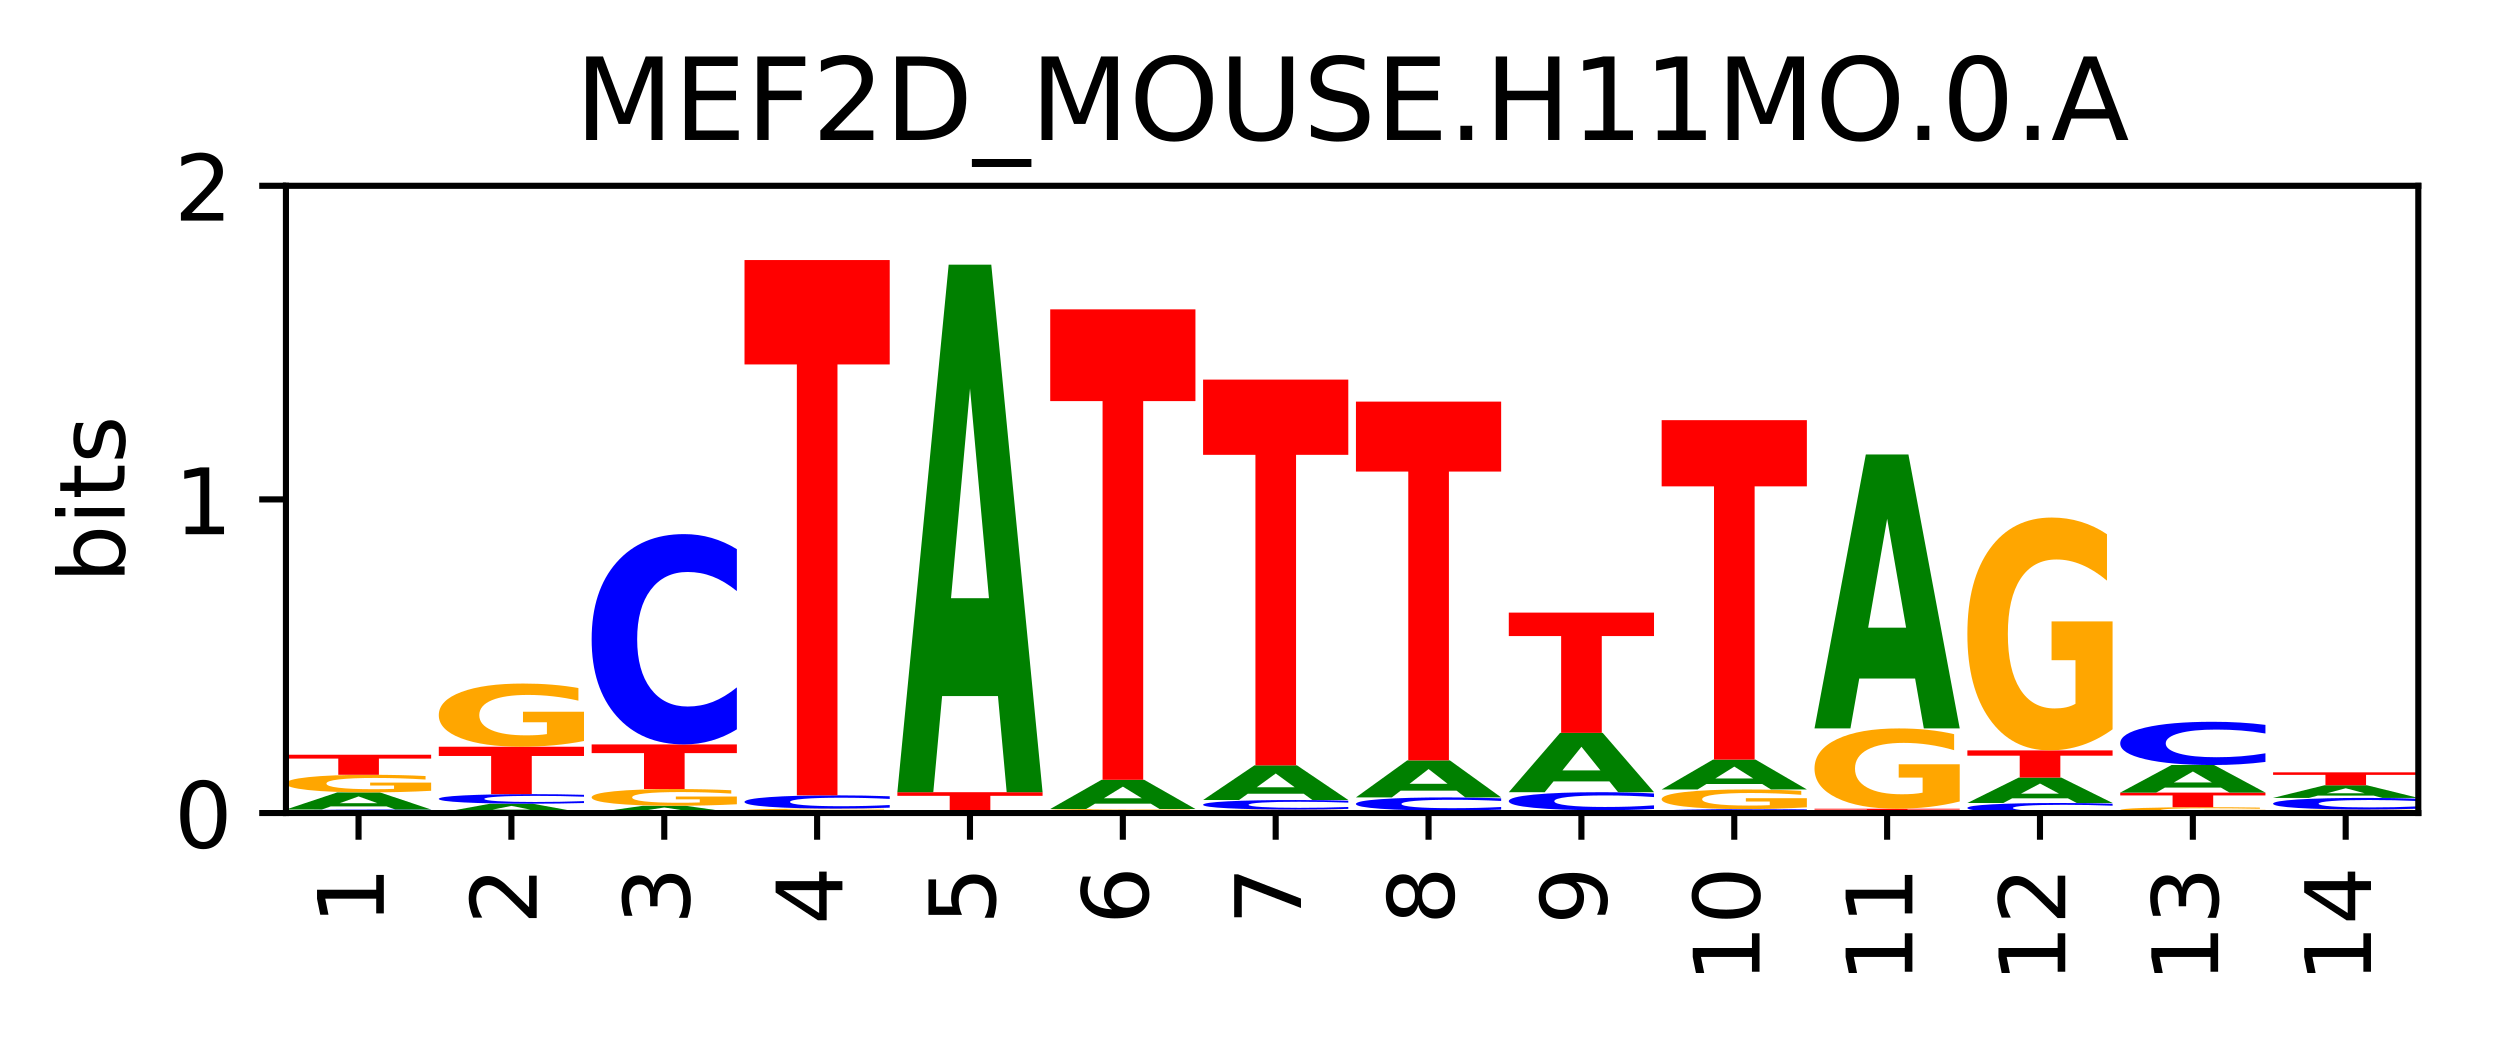 <?xml version="1.0" encoding="utf-8" standalone="no"?>
<!DOCTYPE svg PUBLIC "-//W3C//DTD SVG 1.1//EN"
  "http://www.w3.org/Graphics/SVG/1.1/DTD/svg11.dtd">
<!-- Created with matplotlib (https://matplotlib.org/) -->
<svg height="135.953pt" version="1.1" viewBox="0 0 327.424 135.953" width="327.424pt" xmlns="http://www.w3.org/2000/svg" xmlns:xlink="http://www.w3.org/1999/xlink">
 <defs>
  <style type="text/css">
*{stroke-linecap:butt;stroke-linejoin:round;}
  </style>
 </defs>
 <g id="figure_1">
  <g id="patch_1">
   <path d="M 0 135.953 
L 327.424 135.953 
L 327.424 0 
L 0 0 
z
" style="fill:#ffffff;"/>
  </g>
  <g id="axes_1">
   <g id="patch_2">
    <path d="M 37.449 106.483 
L 316.724 106.483 
L 316.724 24.333 
L 37.449 24.333 
z
" style="fill:#ffffff;"/>
   </g>
   <g id="line2d_1">
    <path clip-path="url(#p7afd6df247)" d="M 37.449 106.483 
L 316.724 106.483 
" style="fill:none;stroke:#000000;stroke-linecap:square;stroke-width:0.5;"/>
   </g>
   <g id="patch_3">
    <path clip-path="url(#p7afd6df247)" d="M 56.467 106.45 
Q 54.877 106.466 53.156 106.474 
Q 51.436 106.483 49.562 106.483 
Q 43.975 106.483 40.712 106.421 
Q 37.449 106.359 37.449 106.254 
Q 37.449 106.148 40.712 106.086 
Q 43.975 106.024 49.562 106.024 
Q 51.436 106.024 53.156 106.033 
Q 54.877 106.041 56.467 106.057 
L 56.467 106.149 
Q 54.862 106.127 53.305 106.117 
Q 51.748 106.107 50.027 106.107 
Q 46.941 106.107 45.173 106.146 
Q 43.41 106.185 43.41 106.254 
Q 43.41 106.322 45.173 106.361 
Q 46.941 106.4 50.027 106.4 
Q 51.748 106.4 53.305 106.39 
Q 54.862 106.38 56.467 106.359 
z
" style="fill:#0000ff;"/>
   </g>
   <g id="patch_4">
    <path clip-path="url(#p7afd6df247)" d="M 50.623 105.615 
L 43.309 105.615 
L 42.154 106.024 
L 37.449 106.024 
L 44.168 103.779 
L 49.748 103.779 
L 56.467 106.024 
L 51.766 106.024 
z
M 44.475 105.199 
L 49.445 105.199 
L 46.964 104.305 
z
" style="fill:#008000;"/>
   </g>
   <g id="patch_5">
    <path clip-path="url(#p7afd6df247)" d="M 56.467 103.57 
Q 54.549 103.674 52.486 103.727 
Q 50.423 103.779 48.224 103.779 
Q 43.254 103.779 40.351 103.468 
Q 37.449 103.157 37.449 102.626 
Q 37.449 102.089 40.403 101.78 
Q 43.361 101.472 48.505 101.472 
Q 50.487 101.472 52.303 101.514 
Q 54.123 101.555 55.734 101.637 
L 55.734 102.097 
Q 54.072 101.992 52.427 101.94 
Q 50.781 101.887 49.128 101.887 
Q 46.067 101.887 44.409 102.079 
Q 42.751 102.27 42.751 102.626 
Q 42.751 102.979 44.35 103.171 
Q 45.948 103.363 48.889 103.363 
Q 49.69 103.363 50.377 103.352 
Q 51.063 103.341 51.608 103.317 
L 51.608 102.885 
L 48.476 102.885 
L 48.476 102.501 
L 56.467 102.501 
z
" style="fill:#ffa600;"/>
   </g>
   <g id="patch_6">
    <path clip-path="url(#p7afd6df247)" d="M 37.449 98.844 
L 56.467 98.844 
L 56.467 99.357 
L 49.625 99.357 
L 49.625 101.472 
L 44.304 101.472 
L 44.304 99.357 
L 37.449 99.357 
z
" style="fill:#ff0000;"/>
   </g>
   <g id="patch_7">
    <path clip-path="url(#p7afd6df247)" d="M 70.643 106.26 
L 63.328 106.26 
L 62.174 106.483 
L 57.468 106.483 
L 64.188 105.262 
L 69.768 105.262 
L 76.487 106.483 
L 71.786 106.483 
z
M 64.495 106.034 
L 69.465 106.034 
L 66.984 105.548 
z
" style="fill:#008000;"/>
   </g>
   <g id="patch_8">
    <path clip-path="url(#p7afd6df247)" d="M 76.487 105.172 
Q 74.896 105.216 73.176 105.239 
Q 71.456 105.262 69.582 105.262 
Q 63.995 105.262 60.732 105.093 
Q 57.468 104.924 57.468 104.635 
Q 57.468 104.344 60.732 104.176 
Q 63.995 104.007 69.582 104.007 
Q 71.456 104.007 73.176 104.03 
Q 74.896 104.052 76.487 104.097 
L 76.487 104.347 
Q 74.882 104.288 73.325 104.26 
Q 71.767 104.233 70.047 104.233 
Q 66.961 104.233 65.193 104.34 
Q 63.429 104.447 63.429 104.635 
Q 63.429 104.822 65.193 104.929 
Q 66.961 105.036 70.047 105.036 
Q 71.767 105.036 73.325 105.008 
Q 74.882 104.98 76.487 104.921 
z
" style="fill:#0000ff;"/>
   </g>
   <g id="patch_9">
    <path clip-path="url(#p7afd6df247)" d="M 57.468 97.799 
L 76.487 97.799 
L 76.487 99.01 
L 69.645 99.01 
L 69.645 104.007 
L 64.324 104.007 
L 64.324 99.01 
L 57.468 99.01 
z
" style="fill:#ff0000;"/>
   </g>
   <g id="patch_10">
    <path clip-path="url(#p7afd6df247)" d="M 76.487 97.051 
Q 74.569 97.425 72.506 97.613 
Q 70.443 97.799 68.244 97.799 
Q 63.274 97.799 60.371 96.685 
Q 57.468 95.57 57.468 93.664 
Q 57.468 91.735 60.422 90.629 
Q 63.38 89.523 68.525 89.523 
Q 70.507 89.523 72.323 89.674 
Q 74.143 89.822 75.754 90.116 
L 75.754 91.766 
Q 74.092 91.388 72.446 91.202 
Q 70.801 91.014 69.147 91.014 
Q 66.087 91.014 64.429 91.701 
Q 62.771 92.387 62.771 93.664 
Q 62.771 94.929 64.369 95.62 
Q 65.968 96.309 68.909 96.309 
Q 69.71 96.309 70.396 96.269 
Q 71.082 96.228 71.628 96.143 
L 71.628 94.594 
L 68.495 94.594 
L 68.495 93.214 
L 76.487 93.214 
z
" style="fill:#ffa600;"/>
   </g>
   <g id="patch_11">
    <path clip-path="url(#p7afd6df247)" d="M 90.662 106.31 
L 83.348 106.31 
L 82.193 106.483 
L 77.488 106.483 
L 84.208 105.533 
L 89.788 105.533 
L 96.507 106.483 
L 91.806 106.483 
z
M 84.515 106.133 
L 89.484 106.133 
L 87.003 105.756 
z
" style="fill:#008000;"/>
   </g>
   <g id="patch_12">
    <path clip-path="url(#p7afd6df247)" d="M 96.507 105.335 
Q 94.589 105.434 92.526 105.484 
Q 90.463 105.533 88.263 105.533 
Q 83.294 105.533 80.391 105.238 
Q 77.488 104.943 77.488 104.438 
Q 77.488 103.927 80.442 103.634 
Q 83.4 103.341 88.545 103.341 
Q 90.527 103.341 92.343 103.381 
Q 94.163 103.42 95.774 103.498 
L 95.774 103.935 
Q 94.111 103.835 92.466 103.786 
Q 90.821 103.736 89.167 103.736 
Q 86.107 103.736 84.449 103.918 
Q 82.791 104.099 82.791 104.438 
Q 82.791 104.773 84.389 104.956 
Q 85.987 105.138 88.928 105.138 
Q 89.73 105.138 90.416 105.128 
Q 91.102 105.117 91.648 105.094 
L 91.648 104.684 
L 88.515 104.684 
L 88.515 104.319 
L 96.507 104.319 
z
" style="fill:#ffa600;"/>
   </g>
   <g id="patch_13">
    <path clip-path="url(#p7afd6df247)" d="M 77.488 97.496 
L 96.507 97.496 
L 96.507 98.636 
L 89.665 98.636 
L 89.665 103.341 
L 84.344 103.341 
L 84.344 98.636 
L 77.488 98.636 
z
" style="fill:#ff0000;"/>
   </g>
   <g id="patch_14">
    <path clip-path="url(#p7afd6df247)" d="M 96.507 95.522 
Q 94.916 96.5 93.196 96.995 
Q 91.475 97.496 89.602 97.496 
Q 84.015 97.496 80.751 93.786 
Q 77.488 90.076 77.488 83.732 
Q 77.488 77.365 80.751 73.661 
Q 84.015 69.951 89.602 69.951 
Q 91.475 69.951 93.196 70.451 
Q 94.916 70.947 96.507 71.925 
L 96.507 77.416 
Q 94.902 76.119 93.344 75.516 
Q 91.787 74.912 90.067 74.912 
Q 86.981 74.912 85.213 77.262 
Q 83.449 79.607 83.449 83.732 
Q 83.449 87.84 85.213 90.19 
Q 86.981 92.534 90.067 92.534 
Q 91.787 92.534 93.344 91.931 
Q 94.902 91.322 96.507 90.025 
z
" style="fill:#0000ff;"/>
   </g>
   <g id="patch_15">
    <path clip-path="url(#p7afd6df247)" d="M 110.682 106.456 
L 103.368 106.456 
L 102.213 106.483 
L 97.508 106.483 
L 104.227 106.338 
L 109.807 106.338 
L 116.527 106.483 
L 111.825 106.483 
z
M 104.534 106.43 
L 109.504 106.43 
L 107.023 106.372 
z
" style="fill:#008000;"/>
   </g>
   <g id="patch_16">
    <path clip-path="url(#p7afd6df247)" d="M 116.527 106.299 
Q 114.609 106.318 112.546 106.328 
Q 110.483 106.338 108.283 106.338 
Q 103.313 106.338 100.411 106.279 
Q 97.508 106.221 97.508 106.121 
Q 97.508 106.02 100.462 105.961 
Q 103.42 105.903 108.564 105.903 
Q 110.547 105.903 112.362 105.911 
Q 114.182 105.919 115.793 105.935 
L 115.793 106.021 
Q 114.131 106.001 112.486 105.992 
Q 110.841 105.982 109.187 105.982 
Q 106.126 105.982 104.468 106.018 
Q 102.81 106.054 102.81 106.121 
Q 102.81 106.187 104.409 106.224 
Q 106.007 106.26 108.948 106.26 
Q 109.749 106.26 110.436 106.258 
Q 111.122 106.255 111.668 106.251 
L 111.668 106.17 
L 108.535 106.17 
L 108.535 106.097 
L 116.527 106.097 
z
" style="fill:#ffa600;"/>
   </g>
   <g id="patch_17">
    <path clip-path="url(#p7afd6df247)" d="M 116.527 105.779 
Q 114.936 105.841 113.215 105.872 
Q 111.495 105.903 109.622 105.903 
Q 104.034 105.903 100.771 105.669 
Q 97.508 105.435 97.508 105.035 
Q 97.508 104.633 100.771 104.399 
Q 104.034 104.165 109.622 104.165 
Q 111.495 104.165 113.215 104.197 
Q 114.936 104.228 116.527 104.29 
L 116.527 104.636 
Q 114.921 104.554 113.364 104.516 
Q 111.807 104.478 110.086 104.478 
Q 107 104.478 105.232 104.627 
Q 103.469 104.775 103.469 105.035 
Q 103.469 105.294 105.232 105.442 
Q 107 105.59 110.086 105.59 
Q 111.807 105.59 113.364 105.552 
Q 114.921 105.514 116.527 105.432 
z
" style="fill:#0000ff;"/>
   </g>
   <g id="patch_18">
    <path clip-path="url(#p7afd6df247)" d="M 97.508 34.058 
L 116.527 34.058 
L 116.527 47.731 
L 109.684 47.731 
L 109.684 104.165 
L 104.363 104.165 
L 104.363 47.731 
L 97.508 47.731 
z
" style="fill:#ff0000;"/>
   </g>
   <g id="patch_19">
    <path clip-path="url(#p7afd6df247)" d="M 136.546 106.457 
Q 134.628 106.47 132.565 106.476 
Q 130.502 106.483 128.303 106.483 
Q 123.333 106.483 120.43 106.444 
Q 117.528 106.405 117.528 106.339 
Q 117.528 106.272 120.481 106.234 
Q 123.44 106.196 128.584 106.196 
Q 130.566 106.196 132.382 106.201 
Q 134.202 106.206 135.813 106.216 
L 135.813 106.273 
Q 134.151 106.26 132.506 106.254 
Q 130.86 106.247 129.207 106.247 
Q 126.146 106.247 124.488 106.271 
Q 122.83 106.295 122.83 106.339 
Q 122.83 106.383 124.428 106.407 
Q 126.027 106.431 128.968 106.431 
Q 129.769 106.431 130.455 106.43 
Q 131.142 106.428 131.687 106.425 
L 131.687 106.372 
L 128.554 106.372 
L 128.554 106.324 
L 136.546 106.324 
z
" style="fill:#ffa600;"/>
   </g>
   <g id="patch_20">
    <path clip-path="url(#p7afd6df247)" d="M 117.528 103.754 
L 136.546 103.754 
L 136.546 104.23 
L 129.704 104.23 
L 129.704 106.196 
L 124.383 106.196 
L 124.383 104.23 
L 117.528 104.23 
z
" style="fill:#ff0000;"/>
   </g>
   <g id="patch_21">
    <path clip-path="url(#p7afd6df247)" d="M 130.702 91.167 
L 123.388 91.167 
L 122.233 103.754 
L 117.528 103.754 
L 124.247 34.663 
L 129.827 34.663 
L 136.546 103.754 
L 131.845 103.754 
z
M 124.554 78.344 
L 129.524 78.344 
L 127.043 50.862 
z
" style="fill:#008000;"/>
   </g>
   <g id="patch_22">
    <path clip-path="url(#p7afd6df247)" d="M 156.566 106.464 
Q 154.975 106.473 153.255 106.478 
Q 151.535 106.483 149.661 106.483 
Q 144.074 106.483 140.811 106.447 
Q 137.547 106.412 137.547 106.351 
Q 137.547 106.29 140.811 106.254 
Q 144.074 106.219 149.661 106.219 
Q 151.535 106.219 153.255 106.224 
Q 154.975 106.228 156.566 106.238 
L 156.566 106.29 
Q 154.961 106.278 153.403 106.272 
Q 151.846 106.266 150.126 106.266 
Q 147.04 106.266 145.272 106.289 
Q 143.508 106.311 143.508 106.351 
Q 143.508 106.39 145.272 106.413 
Q 147.04 106.435 150.126 106.435 
Q 151.846 106.435 153.403 106.43 
Q 154.961 106.424 156.566 106.411 
z
" style="fill:#0000ff;"/>
   </g>
   <g id="patch_23">
    <path clip-path="url(#p7afd6df247)" d="M 156.566 106.195 
Q 154.648 106.207 152.585 106.213 
Q 150.522 106.219 148.323 106.219 
Q 143.353 106.219 140.45 106.183 
Q 137.547 106.148 137.547 106.087 
Q 137.547 106.026 140.501 105.99 
Q 143.459 105.955 148.604 105.955 
Q 150.586 105.955 152.402 105.96 
Q 154.222 105.965 155.833 105.974 
L 155.833 106.027 
Q 154.171 106.015 152.525 106.009 
Q 150.88 106.003 149.226 106.003 
Q 146.166 106.003 144.508 106.025 
Q 142.85 106.046 142.85 106.087 
Q 142.85 106.127 144.448 106.149 
Q 146.046 106.171 148.988 106.171 
Q 149.789 106.171 150.475 106.17 
Q 151.161 106.169 151.707 106.166 
L 151.707 106.117 
L 148.574 106.117 
L 148.574 106.073 
L 156.566 106.073 
z
" style="fill:#ffa600;"/>
   </g>
   <g id="patch_24">
    <path clip-path="url(#p7afd6df247)" d="M 150.722 105.258 
L 143.407 105.258 
L 142.252 105.955 
L 137.547 105.955 
L 144.267 102.129 
L 149.847 102.129 
L 156.566 105.955 
L 151.865 105.955 
z
M 144.574 104.548 
L 149.543 104.548 
L 147.063 103.026 
z
" style="fill:#008000;"/>
   </g>
   <g id="patch_25">
    <path clip-path="url(#p7afd6df247)" d="M 137.547 40.516 
L 156.566 40.516 
L 156.566 52.532 
L 149.724 52.532 
L 149.724 102.129 
L 144.403 102.129 
L 144.403 52.532 
L 137.547 52.532 
z
" style="fill:#ff0000;"/>
   </g>
   <g id="patch_26">
    <path clip-path="url(#p7afd6df247)" d="M 176.586 106.442 
Q 174.668 106.462 172.605 106.473 
Q 170.542 106.483 168.342 106.483 
Q 163.372 106.483 160.47 106.422 
Q 157.567 106.36 157.567 106.256 
Q 157.567 106.15 160.521 106.089 
Q 163.479 106.029 168.624 106.029 
Q 170.606 106.029 172.421 106.037 
Q 174.241 106.045 175.853 106.061 
L 175.853 106.152 
Q 174.19 106.131 172.545 106.121 
Q 170.9 106.11 169.246 106.11 
Q 166.186 106.11 164.527 106.148 
Q 162.869 106.186 162.869 106.256 
Q 162.869 106.325 164.468 106.363 
Q 166.066 106.401 169.007 106.401 
Q 169.809 106.401 170.495 106.399 
Q 171.181 106.397 171.727 106.392 
L 171.727 106.307 
L 168.594 106.307 
L 168.594 106.231 
L 176.586 106.231 
z
" style="fill:#ffa600;"/>
   </g>
   <g id="patch_27">
    <path clip-path="url(#p7afd6df247)" d="M 176.586 105.939 
Q 174.995 105.984 173.275 106.006 
Q 171.554 106.029 169.681 106.029 
Q 164.093 106.029 160.83 105.86 
Q 157.567 105.692 157.567 105.405 
Q 157.567 105.116 160.83 104.948 
Q 164.093 104.78 169.681 104.78 
Q 171.554 104.78 173.275 104.803 
Q 174.995 104.825 176.586 104.869 
L 176.586 105.118 
Q 174.98 105.059 173.423 105.032 
Q 171.866 105.005 170.146 105.005 
Q 167.06 105.005 165.291 105.111 
Q 163.528 105.218 163.528 105.405 
Q 163.528 105.591 165.291 105.697 
Q 167.06 105.804 170.146 105.804 
Q 171.866 105.804 173.423 105.776 
Q 174.98 105.749 176.586 105.69 
z
" style="fill:#0000ff;"/>
   </g>
   <g id="patch_28">
    <path clip-path="url(#p7afd6df247)" d="M 170.741 103.953 
L 163.427 103.953 
L 162.272 104.78 
L 157.567 104.78 
L 164.286 100.239 
L 169.866 100.239 
L 176.586 104.78 
L 171.885 104.78 
z
M 164.594 103.11 
L 169.563 103.11 
L 167.082 101.303 
z
" style="fill:#008000;"/>
   </g>
   <g id="patch_29">
    <path clip-path="url(#p7afd6df247)" d="M 157.567 49.717 
L 176.586 49.717 
L 176.586 59.57 
L 169.743 59.57 
L 169.743 100.239 
L 164.423 100.239 
L 164.423 59.57 
L 157.567 59.57 
z
" style="fill:#ff0000;"/>
   </g>
   <g id="patch_30">
    <path clip-path="url(#p7afd6df247)" d="M 196.605 106.454 
Q 194.687 106.468 192.624 106.476 
Q 190.561 106.483 188.362 106.483 
Q 183.392 106.483 180.489 106.439 
Q 177.587 106.396 177.587 106.321 
Q 177.587 106.246 180.541 106.203 
Q 183.499 106.16 188.643 106.16 
Q 190.625 106.16 192.441 106.165 
Q 194.261 106.171 195.872 106.183 
L 195.872 106.247 
Q 194.21 106.232 192.565 106.225 
Q 190.919 106.218 189.266 106.218 
Q 186.205 106.218 184.547 106.245 
Q 182.889 106.271 182.889 106.321 
Q 182.889 106.371 184.488 106.398 
Q 186.086 106.425 189.027 106.425 
Q 189.828 106.425 190.515 106.423 
Q 191.201 106.421 191.746 106.418 
L 191.746 106.358 
L 188.614 106.358 
L 188.614 106.304 
L 196.605 106.304 
z
" style="fill:#ffa600;"/>
   </g>
   <g id="patch_31">
    <path clip-path="url(#p7afd6df247)" d="M 196.605 106.036 
Q 195.015 106.097 193.294 106.128 
Q 191.574 106.16 189.7 106.16 
Q 184.113 106.16 180.85 105.927 
Q 177.587 105.695 177.587 105.298 
Q 177.587 104.899 180.85 104.667 
Q 184.113 104.435 189.7 104.435 
Q 191.574 104.435 193.294 104.467 
Q 195.015 104.498 196.605 104.559 
L 196.605 104.903 
Q 195 104.821 193.443 104.784 
Q 191.886 104.746 190.165 104.746 
Q 187.079 104.746 185.311 104.893 
Q 183.548 105.04 183.548 105.298 
Q 183.548 105.555 185.311 105.702 
Q 187.079 105.849 190.165 105.849 
Q 191.886 105.849 193.443 105.811 
Q 195 105.773 196.605 105.692 
z
" style="fill:#0000ff;"/>
   </g>
   <g id="patch_32">
    <path clip-path="url(#p7afd6df247)" d="M 190.761 103.552 
L 183.447 103.552 
L 182.292 104.435 
L 177.587 104.435 
L 184.306 99.586 
L 189.886 99.586 
L 196.605 104.435 
L 191.904 104.435 
z
M 184.613 102.652 
L 189.583 102.652 
L 187.102 100.723 
z
" style="fill:#008000;"/>
   </g>
   <g id="patch_33">
    <path clip-path="url(#p7afd6df247)" d="M 177.587 52.599 
L 196.605 52.599 
L 196.605 61.762 
L 189.763 61.762 
L 189.763 99.586 
L 184.442 99.586 
L 184.442 61.762 
L 177.587 61.762 
z
" style="fill:#ff0000;"/>
   </g>
   <g id="patch_34">
    <path clip-path="url(#p7afd6df247)" d="M 216.625 106.45 
Q 214.707 106.466 212.644 106.475 
Q 210.581 106.483 208.382 106.483 
Q 203.412 106.483 200.509 106.433 
Q 197.606 106.384 197.606 106.299 
Q 197.606 106.214 200.56 106.164 
Q 203.518 106.115 208.663 106.115 
Q 210.645 106.115 212.461 106.122 
Q 214.281 106.129 215.892 106.142 
L 215.892 106.215 
Q 214.23 106.198 212.584 106.19 
Q 210.939 106.182 209.285 106.182 
Q 206.225 106.182 204.567 106.212 
Q 202.909 106.242 202.909 106.299 
Q 202.909 106.355 204.507 106.386 
Q 206.106 106.417 209.047 106.417 
Q 209.848 106.417 210.534 106.415 
Q 211.22 106.413 211.766 106.409 
L 211.766 106.34 
L 208.633 106.34 
L 208.633 106.279 
L 216.625 106.279 
z
" style="fill:#ffa600;"/>
   </g>
   <g id="patch_35">
    <path clip-path="url(#p7afd6df247)" d="M 216.625 105.946 
Q 215.034 106.03 213.314 106.072 
Q 211.594 106.115 209.72 106.115 
Q 204.133 106.115 200.87 105.797 
Q 197.606 105.479 197.606 104.935 
Q 197.606 104.389 200.87 104.071 
Q 204.133 103.753 209.72 103.753 
Q 211.594 103.753 213.314 103.796 
Q 215.034 103.838 216.625 103.922 
L 216.625 104.393 
Q 215.02 104.282 213.463 104.23 
Q 211.905 104.178 210.185 104.178 
Q 207.099 104.178 205.331 104.38 
Q 203.567 104.581 203.567 104.935 
Q 203.567 105.287 205.331 105.489 
Q 207.099 105.69 210.185 105.69 
Q 211.905 105.69 213.463 105.638 
Q 215.02 105.586 216.625 105.475 
z
" style="fill:#0000ff;"/>
   </g>
   <g id="patch_36">
    <path clip-path="url(#p7afd6df247)" d="M 210.781 102.337 
L 203.466 102.337 
L 202.312 103.753 
L 197.606 103.753 
L 204.326 95.983 
L 209.906 95.983 
L 216.625 103.753 
L 211.924 103.753 
z
M 204.633 100.895 
L 209.603 100.895 
L 207.122 97.805 
z
" style="fill:#008000;"/>
   </g>
   <g id="patch_37">
    <path clip-path="url(#p7afd6df247)" d="M 197.606 80.233 
L 216.625 80.233 
L 216.625 83.305 
L 209.783 83.305 
L 209.783 95.983 
L 204.462 95.983 
L 204.462 83.305 
L 197.606 83.305 
z
" style="fill:#ff0000;"/>
   </g>
   <g id="patch_38">
    <path clip-path="url(#p7afd6df247)" d="M 236.645 106.446 
Q 235.054 106.464 233.334 106.473 
Q 231.613 106.483 229.74 106.483 
Q 224.153 106.483 220.889 106.414 
Q 217.626 106.344 217.626 106.226 
Q 217.626 106.107 220.889 106.038 
Q 224.153 105.968 229.74 105.968 
Q 231.613 105.968 233.334 105.978 
Q 235.054 105.987 236.645 106.005 
L 236.645 106.108 
Q 235.04 106.083 233.482 106.072 
Q 231.925 106.061 230.205 106.061 
Q 227.119 106.061 225.351 106.105 
Q 223.587 106.149 223.587 106.226 
Q 223.587 106.302 225.351 106.346 
Q 227.119 106.39 230.205 106.39 
Q 231.925 106.39 233.482 106.379 
Q 235.04 106.367 236.645 106.343 
z
" style="fill:#0000ff;"/>
   </g>
   <g id="patch_39">
    <path clip-path="url(#p7afd6df247)" d="M 236.645 105.735 
Q 234.727 105.852 232.664 105.91 
Q 230.601 105.968 228.401 105.968 
Q 223.432 105.968 220.529 105.622 
Q 217.626 105.275 217.626 104.683 
Q 217.626 104.083 220.58 103.739 
Q 223.538 103.396 228.683 103.396 
Q 230.665 103.396 232.481 103.442 
Q 234.301 103.489 235.912 103.58 
L 235.912 104.093 
Q 234.249 103.975 232.604 103.917 
Q 230.959 103.859 229.305 103.859 
Q 226.245 103.859 224.587 104.073 
Q 222.929 104.286 222.929 104.683 
Q 222.929 105.076 224.527 105.291 
Q 226.125 105.505 229.066 105.505 
Q 229.868 105.505 230.554 105.493 
Q 231.24 105.48 231.786 105.453 
L 231.786 104.972 
L 228.653 104.972 
L 228.653 104.543 
L 236.645 104.543 
z
" style="fill:#ffa600;"/>
   </g>
   <g id="patch_40">
    <path clip-path="url(#p7afd6df247)" d="M 230.8 102.683 
L 223.486 102.683 
L 222.331 103.396 
L 217.626 103.396 
L 224.346 99.485 
L 229.926 99.485 
L 236.645 103.396 
L 231.944 103.396 
z
M 224.653 101.957 
L 229.622 101.957 
L 227.141 100.402 
z
" style="fill:#008000;"/>
   </g>
   <g id="patch_41">
    <path clip-path="url(#p7afd6df247)" d="M 217.626 55.028 
L 236.645 55.028 
L 236.645 63.699 
L 229.803 63.699 
L 229.803 99.485 
L 224.482 99.485 
L 224.482 63.699 
L 217.626 63.699 
z
" style="fill:#ff0000;"/>
   </g>
   <g id="patch_42">
    <path clip-path="url(#p7afd6df247)" d="M 237.646 105.919 
L 256.665 105.919 
L 256.665 106.029 
L 249.822 106.029 
L 249.822 106.483 
L 244.501 106.483 
L 244.501 106.029 
L 237.646 106.029 
z
" style="fill:#ff0000;"/>
   </g>
   <g id="patch_43">
    <path clip-path="url(#p7afd6df247)" d="M 256.665 104.968 
Q 254.747 105.443 252.684 105.682 
Q 250.621 105.919 248.421 105.919 
Q 243.451 105.919 240.549 104.503 
Q 237.646 103.086 237.646 100.663 
Q 237.646 98.212 240.6 96.806 
Q 243.558 95.401 248.702 95.401 
Q 250.684 95.401 252.5 95.592 
Q 254.32 95.781 255.931 96.155 
L 255.931 98.251 
Q 254.269 97.771 252.624 97.534 
Q 250.979 97.295 249.325 97.295 
Q 246.264 97.295 244.606 98.169 
Q 242.948 99.04 242.948 100.663 
Q 242.948 102.271 244.547 103.149 
Q 246.145 104.025 249.086 104.025 
Q 249.887 104.025 250.574 103.975 
Q 251.26 103.922 251.805 103.814 
L 251.805 101.845 
L 248.673 101.845 
L 248.673 100.092 
L 256.665 100.092 
z
" style="fill:#ffa600;"/>
   </g>
   <g id="patch_44">
    <path clip-path="url(#p7afd6df247)" d="M 250.82 88.865 
L 243.506 88.865 
L 242.351 95.401 
L 237.646 95.401 
L 244.365 59.524 
L 249.945 59.524 
L 256.665 95.401 
L 251.963 95.401 
z
M 244.672 82.206 
L 249.642 82.206 
L 247.161 67.936 
z
" style="fill:#008000;"/>
   </g>
   <g id="patch_45">
    <path clip-path="url(#p7afd6df247)" d="M 276.684 106.388 
Q 275.093 106.435 273.373 106.459 
Q 271.653 106.483 269.779 106.483 
Q 264.192 106.483 260.929 106.306 
Q 257.666 106.128 257.666 105.825 
Q 257.666 105.521 260.929 105.344 
Q 264.192 105.167 269.779 105.167 
Q 271.653 105.167 273.373 105.191 
Q 275.093 105.215 276.684 105.261 
L 276.684 105.524 
Q 275.079 105.462 273.522 105.433 
Q 271.964 105.404 270.244 105.404 
Q 267.158 105.404 265.39 105.516 
Q 263.627 105.628 263.627 105.825 
Q 263.627 106.022 265.39 106.134 
Q 267.158 106.246 270.244 106.246 
Q 271.964 106.246 273.522 106.217 
Q 275.079 106.188 276.684 106.126 
z
" style="fill:#0000ff;"/>
   </g>
   <g id="patch_46">
    <path clip-path="url(#p7afd6df247)" d="M 270.84 104.561 
L 263.526 104.561 
L 262.371 105.167 
L 257.666 105.167 
L 264.385 101.839 
L 269.965 101.839 
L 276.684 105.167 
L 271.983 105.167 
z
M 264.692 103.943 
L 269.662 103.943 
L 267.181 102.619 
z
" style="fill:#008000;"/>
   </g>
   <g id="patch_47">
    <path clip-path="url(#p7afd6df247)" d="M 257.666 98.278 
L 276.684 98.278 
L 276.684 98.973 
L 269.842 98.973 
L 269.842 101.839 
L 264.521 101.839 
L 264.521 98.973 
L 257.666 98.973 
z
" style="fill:#ff0000;"/>
   </g>
   <g id="patch_48">
    <path clip-path="url(#p7afd6df247)" d="M 276.684 95.519 
Q 274.766 96.899 272.703 97.592 
Q 270.64 98.278 268.441 98.278 
Q 263.471 98.278 260.568 94.171 
Q 257.666 90.064 257.666 83.04 
Q 257.666 75.934 260.619 71.858 
Q 263.578 67.782 268.722 67.782 
Q 270.704 67.782 272.52 68.337 
Q 274.34 68.885 275.951 69.968 
L 275.951 76.047 
Q 274.289 74.655 272.644 73.968 
Q 270.998 73.275 269.345 73.275 
Q 266.284 73.275 264.626 75.808 
Q 262.968 78.334 262.968 83.04 
Q 262.968 87.701 264.566 90.246 
Q 266.165 92.785 269.106 92.785 
Q 269.907 92.785 270.593 92.64 
Q 271.28 92.489 271.825 92.174 
L 271.825 86.467 
L 268.692 86.467 
L 268.692 81.383 
L 276.684 81.383 
z
" style="fill:#ffa600;"/>
   </g>
   <g id="patch_49">
    <path clip-path="url(#p7afd6df247)" d="M 296.704 106.414 
Q 294.786 106.448 292.723 106.466 
Q 290.66 106.483 288.461 106.483 
Q 283.491 106.483 280.588 106.38 
Q 277.685 106.277 277.685 106.101 
Q 277.685 105.922 280.639 105.82 
Q 283.597 105.718 288.742 105.718 
Q 290.724 105.718 292.54 105.732 
Q 294.36 105.746 295.971 105.773 
L 295.971 105.925 
Q 294.309 105.89 292.663 105.873 
Q 291.018 105.856 289.364 105.856 
Q 286.304 105.856 284.646 105.919 
Q 282.988 105.983 282.988 106.101 
Q 282.988 106.218 284.586 106.281 
Q 286.184 106.345 289.126 106.345 
Q 289.927 106.345 290.613 106.341 
Q 291.299 106.338 291.845 106.33 
L 291.845 106.187 
L 288.712 106.187 
L 288.712 106.059 
L 296.704 106.059 
z
" style="fill:#ffa600;"/>
   </g>
   <g id="patch_50">
    <path clip-path="url(#p7afd6df247)" d="M 277.685 103.806 
L 296.704 103.806 
L 296.704 104.178 
L 289.862 104.178 
L 289.862 105.718 
L 284.541 105.718 
L 284.541 104.178 
L 277.685 104.178 
z
" style="fill:#ff0000;"/>
   </g>
   <g id="patch_51">
    <path clip-path="url(#p7afd6df247)" d="M 290.86 103.148 
L 283.545 103.148 
L 282.39 103.806 
L 277.685 103.806 
L 284.405 100.196 
L 289.985 100.196 
L 296.704 103.806 
L 292.003 103.806 
z
M 284.712 102.478 
L 289.681 102.478 
L 287.201 101.042 
z
" style="fill:#008000;"/>
   </g>
   <g id="patch_52">
    <path clip-path="url(#p7afd6df247)" d="M 296.704 99.79 
Q 295.113 99.991 293.393 100.093 
Q 291.673 100.196 289.799 100.196 
Q 284.212 100.196 280.949 99.433 
Q 277.685 98.67 277.685 97.365 
Q 277.685 96.055 280.949 95.294 
Q 284.212 94.531 289.799 94.531 
Q 291.673 94.531 293.393 94.634 
Q 295.113 94.735 296.704 94.937 
L 296.704 96.066 
Q 295.099 95.799 293.541 95.675 
Q 291.984 95.551 290.264 95.551 
Q 287.178 95.551 285.41 96.034 
Q 283.646 96.517 283.646 97.365 
Q 283.646 98.21 285.41 98.693 
Q 287.178 99.175 290.264 99.175 
Q 291.984 99.175 293.541 99.051 
Q 295.099 98.926 296.704 98.659 
z
" style="fill:#0000ff;"/>
   </g>
   <g id="patch_53">
    <path clip-path="url(#p7afd6df247)" d="M 316.724 106.441 
Q 314.806 106.462 312.743 106.472 
Q 310.68 106.483 308.48 106.483 
Q 303.51 106.483 300.608 106.421 
Q 297.705 106.359 297.705 106.254 
Q 297.705 106.147 300.659 106.086 
Q 303.617 106.025 308.762 106.025 
Q 310.744 106.025 312.559 106.033 
Q 314.379 106.041 315.991 106.058 
L 315.991 106.149 
Q 314.328 106.128 312.683 106.118 
Q 311.038 106.107 309.384 106.107 
Q 306.324 106.107 304.665 106.145 
Q 303.007 106.183 303.007 106.254 
Q 303.007 106.324 304.606 106.362 
Q 306.204 106.4 309.145 106.4 
Q 309.947 106.4 310.633 106.398 
Q 311.319 106.396 311.865 106.391 
L 311.865 106.305 
L 308.732 106.305 
L 308.732 106.229 
L 316.724 106.229 
z
" style="fill:#ffa600;"/>
   </g>
   <g id="patch_54">
    <path clip-path="url(#p7afd6df247)" d="M 316.724 105.915 
Q 315.133 105.97 313.413 105.997 
Q 311.692 106.025 309.819 106.025 
Q 304.231 106.025 300.968 105.819 
Q 297.705 105.614 297.705 105.263 
Q 297.705 104.911 300.968 104.706 
Q 304.231 104.501 309.819 104.501 
Q 311.692 104.501 313.413 104.529 
Q 315.133 104.556 316.724 104.61 
L 316.724 104.914 
Q 315.118 104.842 313.561 104.809 
Q 312.004 104.776 310.284 104.776 
Q 307.198 104.776 305.429 104.906 
Q 303.666 105.035 303.666 105.263 
Q 303.666 105.491 305.429 105.621 
Q 307.198 105.75 310.284 105.75 
Q 312.004 105.75 313.561 105.717 
Q 315.118 105.683 316.724 105.611 
z
" style="fill:#0000ff;"/>
   </g>
   <g id="patch_55">
    <path clip-path="url(#p7afd6df247)" d="M 310.879 104.2 
L 303.565 104.2 
L 302.41 104.501 
L 297.705 104.501 
L 304.424 102.85 
L 310.004 102.85 
L 316.724 104.501 
L 312.023 104.501 
z
M 304.732 103.894 
L 309.701 103.894 
L 307.22 103.237 
z
" style="fill:#008000;"/>
   </g>
   <g id="patch_56">
    <path clip-path="url(#p7afd6df247)" d="M 297.705 101.156 
L 316.724 101.156 
L 316.724 101.486 
L 309.881 101.486 
L 309.881 102.85 
L 304.561 102.85 
L 304.561 101.486 
L 297.705 101.486 
z
" style="fill:#ff0000;"/>
   </g>
   <g id="matplotlib.axis_1">
    <g id="xtick_1">
     <g id="line2d_2">
      <defs>
       <path d="M 0 0 
L 0 3.5 
" id="m27ab3c7239" style="stroke:#000000;stroke-width:0.8;"/>
      </defs>
      <g>
       <use style="stroke:#000000;stroke-width:0.8;" x="46.958" xlink:href="#m27ab3c7239" y="106.483"/>
      </g>
     </g>
     <g id="text_1">
      <!-- 1 -->
      <defs>
       <path d="M 12.406 8.297 
L 28.516 8.297 
L 28.516 63.922 
L 10.984 60.406 
L 10.984 69.391 
L 28.422 72.906 
L 38.281 72.906 
L 38.281 8.297 
L 54.391 8.297 
L 54.391 0 
L 12.406 0 
z
" id="DejaVuSans-49"/>
      </defs>
      <g transform="translate(50.269 121.118)rotate(-90)scale(0.12 -0.12)">
       <use xlink:href="#DejaVuSans-49"/>
      </g>
     </g>
    </g>
    <g id="xtick_2">
     <g id="line2d_3">
      <g>
       <use style="stroke:#000000;stroke-width:0.8;" x="66.978" xlink:href="#m27ab3c7239" y="106.483"/>
      </g>
     </g>
     <g id="text_2">
      <!-- 2 -->
      <defs>
       <path d="M 19.188 8.297 
L 53.609 8.297 
L 53.609 0 
L 7.328 0 
L 7.328 8.297 
Q 12.938 14.109 22.625 23.891 
Q 32.328 33.688 34.812 36.531 
Q 39.547 41.844 41.422 45.531 
Q 43.312 49.219 43.312 52.781 
Q 43.312 58.594 39.234 62.25 
Q 35.156 65.922 28.609 65.922 
Q 23.969 65.922 18.812 64.312 
Q 13.672 62.703 7.812 59.422 
L 7.812 69.391 
Q 13.766 71.781 18.938 73 
Q 24.125 74.219 28.422 74.219 
Q 39.75 74.219 46.484 68.547 
Q 53.219 62.891 53.219 53.422 
Q 53.219 48.922 51.531 44.891 
Q 49.859 40.875 45.406 35.406 
Q 44.188 33.984 37.641 27.219 
Q 31.109 20.453 19.188 8.297 
z
" id="DejaVuSans-50"/>
      </defs>
      <g transform="translate(70.289 121.118)rotate(-90)scale(0.12 -0.12)">
       <use xlink:href="#DejaVuSans-50"/>
      </g>
     </g>
    </g>
    <g id="xtick_3">
     <g id="line2d_4">
      <g>
       <use style="stroke:#000000;stroke-width:0.8;" x="86.998" xlink:href="#m27ab3c7239" y="106.483"/>
      </g>
     </g>
     <g id="text_3">
      <!-- 3 -->
      <defs>
       <path d="M 40.578 39.312 
Q 47.656 37.797 51.625 33 
Q 55.609 28.219 55.609 21.188 
Q 55.609 10.406 48.188 4.484 
Q 40.766 -1.422 27.094 -1.422 
Q 22.516 -1.422 17.656 -0.516 
Q 12.797 0.391 7.625 2.203 
L 7.625 11.719 
Q 11.719 9.328 16.594 8.109 
Q 21.484 6.891 26.812 6.891 
Q 36.078 6.891 40.938 10.547 
Q 45.797 14.203 45.797 21.188 
Q 45.797 27.641 41.281 31.266 
Q 36.766 34.906 28.719 34.906 
L 20.219 34.906 
L 20.219 43.016 
L 29.109 43.016 
Q 36.375 43.016 40.234 45.922 
Q 44.094 48.828 44.094 54.297 
Q 44.094 59.906 40.109 62.906 
Q 36.141 65.922 28.719 65.922 
Q 24.656 65.922 20.016 65.031 
Q 15.375 64.156 9.812 62.312 
L 9.812 71.094 
Q 15.438 72.656 20.344 73.438 
Q 25.25 74.219 29.594 74.219 
Q 40.828 74.219 47.359 69.109 
Q 53.906 64.016 53.906 55.328 
Q 53.906 49.266 50.438 45.094 
Q 46.969 40.922 40.578 39.312 
z
" id="DejaVuSans-51"/>
      </defs>
      <g transform="translate(90.309 121.118)rotate(-90)scale(0.12 -0.12)">
       <use xlink:href="#DejaVuSans-51"/>
      </g>
     </g>
    </g>
    <g id="xtick_4">
     <g id="line2d_5">
      <g>
       <use style="stroke:#000000;stroke-width:0.8;" x="107.017" xlink:href="#m27ab3c7239" y="106.483"/>
      </g>
     </g>
     <g id="text_4">
      <!-- 4 -->
      <defs>
       <path d="M 37.797 64.312 
L 12.891 25.391 
L 37.797 25.391 
z
M 35.203 72.906 
L 47.609 72.906 
L 47.609 25.391 
L 58.016 25.391 
L 58.016 17.188 
L 47.609 17.188 
L 47.609 0 
L 37.797 0 
L 37.797 17.188 
L 4.891 17.188 
L 4.891 26.703 
z
" id="DejaVuSans-52"/>
      </defs>
      <g transform="translate(110.329 121.118)rotate(-90)scale(0.12 -0.12)">
       <use xlink:href="#DejaVuSans-52"/>
      </g>
     </g>
    </g>
    <g id="xtick_5">
     <g id="line2d_6">
      <g>
       <use style="stroke:#000000;stroke-width:0.8;" x="127.037" xlink:href="#m27ab3c7239" y="106.483"/>
      </g>
     </g>
     <g id="text_5">
      <!-- 5 -->
      <defs>
       <path d="M 10.797 72.906 
L 49.516 72.906 
L 49.516 64.594 
L 19.828 64.594 
L 19.828 46.734 
Q 21.969 47.469 24.109 47.828 
Q 26.266 48.188 28.422 48.188 
Q 40.625 48.188 47.75 41.5 
Q 54.891 34.812 54.891 23.391 
Q 54.891 11.625 47.562 5.094 
Q 40.234 -1.422 26.906 -1.422 
Q 22.312 -1.422 17.547 -0.641 
Q 12.797 0.141 7.719 1.703 
L 7.719 11.625 
Q 12.109 9.234 16.797 8.062 
Q 21.484 6.891 26.703 6.891 
Q 35.156 6.891 40.078 11.328 
Q 45.016 15.766 45.016 23.391 
Q 45.016 31 40.078 35.438 
Q 35.156 39.891 26.703 39.891 
Q 22.75 39.891 18.812 39.016 
Q 14.891 38.141 10.797 36.281 
z
" id="DejaVuSans-53"/>
      </defs>
      <g transform="translate(130.348 121.118)rotate(-90)scale(0.12 -0.12)">
       <use xlink:href="#DejaVuSans-53"/>
      </g>
     </g>
    </g>
    <g id="xtick_6">
     <g id="line2d_7">
      <g>
       <use style="stroke:#000000;stroke-width:0.8;" x="147.057" xlink:href="#m27ab3c7239" y="106.483"/>
      </g>
     </g>
     <g id="text_6">
      <!-- 6 -->
      <defs>
       <path d="M 33.016 40.375 
Q 26.375 40.375 22.484 35.828 
Q 18.609 31.297 18.609 23.391 
Q 18.609 15.531 22.484 10.953 
Q 26.375 6.391 33.016 6.391 
Q 39.656 6.391 43.531 10.953 
Q 47.406 15.531 47.406 23.391 
Q 47.406 31.297 43.531 35.828 
Q 39.656 40.375 33.016 40.375 
z
M 52.594 71.297 
L 52.594 62.312 
Q 48.875 64.062 45.094 64.984 
Q 41.312 65.922 37.594 65.922 
Q 27.828 65.922 22.672 59.328 
Q 17.531 52.734 16.797 39.406 
Q 19.672 43.656 24.016 45.922 
Q 28.375 48.188 33.594 48.188 
Q 44.578 48.188 50.953 41.516 
Q 57.328 34.859 57.328 23.391 
Q 57.328 12.156 50.688 5.359 
Q 44.047 -1.422 33.016 -1.422 
Q 20.359 -1.422 13.672 8.266 
Q 6.984 17.969 6.984 36.375 
Q 6.984 53.656 15.188 63.938 
Q 23.391 74.219 37.203 74.219 
Q 40.922 74.219 44.703 73.484 
Q 48.484 72.75 52.594 71.297 
z
" id="DejaVuSans-54"/>
      </defs>
      <g transform="translate(150.368 121.118)rotate(-90)scale(0.12 -0.12)">
       <use xlink:href="#DejaVuSans-54"/>
      </g>
     </g>
    </g>
    <g id="xtick_7">
     <g id="line2d_8">
      <g>
       <use style="stroke:#000000;stroke-width:0.8;" x="167.076" xlink:href="#m27ab3c7239" y="106.483"/>
      </g>
     </g>
     <g id="text_7">
      <!-- 7 -->
      <defs>
       <path d="M 8.203 72.906 
L 55.078 72.906 
L 55.078 68.703 
L 28.609 0 
L 18.312 0 
L 43.219 64.594 
L 8.203 64.594 
z
" id="DejaVuSans-55"/>
      </defs>
      <g transform="translate(170.388 121.118)rotate(-90)scale(0.12 -0.12)">
       <use xlink:href="#DejaVuSans-55"/>
      </g>
     </g>
    </g>
    <g id="xtick_8">
     <g id="line2d_9">
      <g>
       <use style="stroke:#000000;stroke-width:0.8;" x="187.096" xlink:href="#m27ab3c7239" y="106.483"/>
      </g>
     </g>
     <g id="text_8">
      <!-- 8 -->
      <defs>
       <path d="M 31.781 34.625 
Q 24.75 34.625 20.719 30.859 
Q 16.703 27.094 16.703 20.516 
Q 16.703 13.922 20.719 10.156 
Q 24.75 6.391 31.781 6.391 
Q 38.812 6.391 42.859 10.172 
Q 46.922 13.969 46.922 20.516 
Q 46.922 27.094 42.891 30.859 
Q 38.875 34.625 31.781 34.625 
z
M 21.922 38.812 
Q 15.578 40.375 12.031 44.719 
Q 8.5 49.078 8.5 55.328 
Q 8.5 64.062 14.719 69.141 
Q 20.953 74.219 31.781 74.219 
Q 42.672 74.219 48.875 69.141 
Q 55.078 64.062 55.078 55.328 
Q 55.078 49.078 51.531 44.719 
Q 48 40.375 41.703 38.812 
Q 48.828 37.156 52.797 32.312 
Q 56.781 27.484 56.781 20.516 
Q 56.781 9.906 50.312 4.234 
Q 43.844 -1.422 31.781 -1.422 
Q 19.734 -1.422 13.25 4.234 
Q 6.781 9.906 6.781 20.516 
Q 6.781 27.484 10.781 32.312 
Q 14.797 37.156 21.922 38.812 
z
M 18.312 54.391 
Q 18.312 48.734 21.844 45.562 
Q 25.391 42.391 31.781 42.391 
Q 38.141 42.391 41.719 45.562 
Q 45.312 48.734 45.312 54.391 
Q 45.312 60.062 41.719 63.234 
Q 38.141 66.406 31.781 66.406 
Q 25.391 66.406 21.844 63.234 
Q 18.312 60.062 18.312 54.391 
z
" id="DejaVuSans-56"/>
      </defs>
      <g transform="translate(190.407 121.118)rotate(-90)scale(0.12 -0.12)">
       <use xlink:href="#DejaVuSans-56"/>
      </g>
     </g>
    </g>
    <g id="xtick_9">
     <g id="line2d_10">
      <g>
       <use style="stroke:#000000;stroke-width:0.8;" x="207.116" xlink:href="#m27ab3c7239" y="106.483"/>
      </g>
     </g>
     <g id="text_9">
      <!-- 9 -->
      <defs>
       <path d="M 10.984 1.516 
L 10.984 10.5 
Q 14.703 8.734 18.5 7.812 
Q 22.312 6.891 25.984 6.891 
Q 35.75 6.891 40.891 13.453 
Q 46.047 20.016 46.781 33.406 
Q 43.953 29.203 39.594 26.953 
Q 35.25 24.703 29.984 24.703 
Q 19.047 24.703 12.672 31.312 
Q 6.297 37.938 6.297 49.422 
Q 6.297 60.641 12.938 67.422 
Q 19.578 74.219 30.609 74.219 
Q 43.266 74.219 49.922 64.516 
Q 56.594 54.828 56.594 36.375 
Q 56.594 19.141 48.406 8.859 
Q 40.234 -1.422 26.422 -1.422 
Q 22.703 -1.422 18.891 -0.688 
Q 15.094 0.047 10.984 1.516 
z
M 30.609 32.422 
Q 37.25 32.422 41.125 36.953 
Q 45.016 41.5 45.016 49.422 
Q 45.016 57.281 41.125 61.844 
Q 37.25 66.406 30.609 66.406 
Q 23.969 66.406 20.094 61.844 
Q 16.219 57.281 16.219 49.422 
Q 16.219 41.5 20.094 36.953 
Q 23.969 32.422 30.609 32.422 
z
" id="DejaVuSans-57"/>
      </defs>
      <g transform="translate(210.427 121.118)rotate(-90)scale(0.12 -0.12)">
       <use xlink:href="#DejaVuSans-57"/>
      </g>
     </g>
    </g>
    <g id="xtick_10">
     <g id="line2d_11">
      <g>
       <use style="stroke:#000000;stroke-width:0.8;" x="227.136" xlink:href="#m27ab3c7239" y="106.483"/>
      </g>
     </g>
     <g id="text_10">
      <!-- 10 -->
      <defs>
       <path d="M 31.781 66.406 
Q 24.172 66.406 20.328 58.906 
Q 16.5 51.422 16.5 36.375 
Q 16.5 21.391 20.328 13.891 
Q 24.172 6.391 31.781 6.391 
Q 39.453 6.391 43.281 13.891 
Q 47.125 21.391 47.125 36.375 
Q 47.125 51.422 43.281 58.906 
Q 39.453 66.406 31.781 66.406 
z
M 31.781 74.219 
Q 44.047 74.219 50.516 64.516 
Q 56.984 54.828 56.984 36.375 
Q 56.984 17.969 50.516 8.266 
Q 44.047 -1.422 31.781 -1.422 
Q 19.531 -1.422 13.062 8.266 
Q 6.594 17.969 6.594 36.375 
Q 6.594 54.828 13.062 64.516 
Q 19.531 74.219 31.781 74.219 
z
" id="DejaVuSans-48"/>
      </defs>
      <g transform="translate(230.447 128.753)rotate(-90)scale(0.12 -0.12)">
       <use xlink:href="#DejaVuSans-49"/>
       <use x="63.623" xlink:href="#DejaVuSans-48"/>
      </g>
     </g>
    </g>
    <g id="xtick_11">
     <g id="line2d_12">
      <g>
       <use style="stroke:#000000;stroke-width:0.8;" x="247.155" xlink:href="#m27ab3c7239" y="106.483"/>
      </g>
     </g>
     <g id="text_11">
      <!-- 11 -->
      <g transform="translate(250.466 128.753)rotate(-90)scale(0.12 -0.12)">
       <use xlink:href="#DejaVuSans-49"/>
       <use x="63.623" xlink:href="#DejaVuSans-49"/>
      </g>
     </g>
    </g>
    <g id="xtick_12">
     <g id="line2d_13">
      <g>
       <use style="stroke:#000000;stroke-width:0.8;" x="267.175" xlink:href="#m27ab3c7239" y="106.483"/>
      </g>
     </g>
     <g id="text_12">
      <!-- 12 -->
      <g transform="translate(270.486 128.753)rotate(-90)scale(0.12 -0.12)">
       <use xlink:href="#DejaVuSans-49"/>
       <use x="63.623" xlink:href="#DejaVuSans-50"/>
      </g>
     </g>
    </g>
    <g id="xtick_13">
     <g id="line2d_14">
      <g>
       <use style="stroke:#000000;stroke-width:0.8;" x="287.195" xlink:href="#m27ab3c7239" y="106.483"/>
      </g>
     </g>
     <g id="text_13">
      <!-- 13 -->
      <g transform="translate(290.506 128.753)rotate(-90)scale(0.12 -0.12)">
       <use xlink:href="#DejaVuSans-49"/>
       <use x="63.623" xlink:href="#DejaVuSans-51"/>
      </g>
     </g>
    </g>
    <g id="xtick_14">
     <g id="line2d_15">
      <g>
       <use style="stroke:#000000;stroke-width:0.8;" x="307.214" xlink:href="#m27ab3c7239" y="106.483"/>
      </g>
     </g>
     <g id="text_14">
      <!-- 14 -->
      <g transform="translate(310.526 128.753)rotate(-90)scale(0.12 -0.12)">
       <use xlink:href="#DejaVuSans-49"/>
       <use x="63.623" xlink:href="#DejaVuSans-52"/>
      </g>
     </g>
    </g>
   </g>
   <g id="matplotlib.axis_2">
    <g id="ytick_1">
     <g id="line2d_16">
      <defs>
       <path d="M 0 0 
L -3.5 0 
" id="md2ea3b9960" style="stroke:#000000;stroke-width:0.8;"/>
      </defs>
      <g>
       <use style="stroke:#000000;stroke-width:0.8;" x="37.449" xlink:href="#md2ea3b9960" y="106.483"/>
      </g>
     </g>
     <g id="text_15">
      <!-- 0 -->
      <g transform="translate(22.814 111.042)scale(0.12 -0.12)">
       <use xlink:href="#DejaVuSans-48"/>
      </g>
     </g>
    </g>
    <g id="ytick_2">
     <g id="line2d_17">
      <g>
       <use style="stroke:#000000;stroke-width:0.8;" x="37.449" xlink:href="#md2ea3b9960" y="65.408"/>
      </g>
     </g>
     <g id="text_16">
      <!-- 1 -->
      <g transform="translate(22.814 69.967)scale(0.12 -0.12)">
       <use xlink:href="#DejaVuSans-49"/>
      </g>
     </g>
    </g>
    <g id="ytick_3">
     <g id="line2d_18">
      <g>
       <use style="stroke:#000000;stroke-width:0.8;" x="37.449" xlink:href="#md2ea3b9960" y="24.333"/>
      </g>
     </g>
     <g id="text_17">
      <!-- 2 -->
      <g transform="translate(22.814 28.892)scale(0.12 -0.12)">
       <use xlink:href="#DejaVuSans-50"/>
      </g>
     </g>
    </g>
    <g id="text_18">
     <!-- bits -->
     <defs>
      <path d="M 48.688 27.297 
Q 48.688 37.203 44.609 42.844 
Q 40.531 48.484 33.406 48.484 
Q 26.266 48.484 22.188 42.844 
Q 18.109 37.203 18.109 27.297 
Q 18.109 17.391 22.188 11.75 
Q 26.266 6.109 33.406 6.109 
Q 40.531 6.109 44.609 11.75 
Q 48.688 17.391 48.688 27.297 
z
M 18.109 46.391 
Q 20.953 51.266 25.266 53.625 
Q 29.594 56 35.594 56 
Q 45.562 56 51.781 48.094 
Q 58.016 40.188 58.016 27.297 
Q 58.016 14.406 51.781 6.484 
Q 45.562 -1.422 35.594 -1.422 
Q 29.594 -1.422 25.266 0.953 
Q 20.953 3.328 18.109 8.203 
L 18.109 0 
L 9.078 0 
L 9.078 75.984 
L 18.109 75.984 
z
" id="DejaVuSans-98"/>
      <path d="M 9.422 54.688 
L 18.406 54.688 
L 18.406 0 
L 9.422 0 
z
M 9.422 75.984 
L 18.406 75.984 
L 18.406 64.594 
L 9.422 64.594 
z
" id="DejaVuSans-105"/>
      <path d="M 18.312 70.219 
L 18.312 54.688 
L 36.812 54.688 
L 36.812 47.703 
L 18.312 47.703 
L 18.312 18.016 
Q 18.312 11.328 20.141 9.422 
Q 21.969 7.516 27.594 7.516 
L 36.812 7.516 
L 36.812 0 
L 27.594 0 
Q 17.188 0 13.234 3.875 
Q 9.281 7.766 9.281 18.016 
L 9.281 47.703 
L 2.688 47.703 
L 2.688 54.688 
L 9.281 54.688 
L 9.281 70.219 
z
" id="DejaVuSans-116"/>
      <path d="M 44.281 53.078 
L 44.281 44.578 
Q 40.484 46.531 36.375 47.5 
Q 32.281 48.484 27.875 48.484 
Q 21.188 48.484 17.844 46.438 
Q 14.5 44.391 14.5 40.281 
Q 14.5 37.156 16.891 35.375 
Q 19.281 33.594 26.516 31.984 
L 29.594 31.297 
Q 39.156 29.25 43.188 25.516 
Q 47.219 21.781 47.219 15.094 
Q 47.219 7.469 41.188 3.016 
Q 35.156 -1.422 24.609 -1.422 
Q 20.219 -1.422 15.453 -0.562 
Q 10.688 0.297 5.422 2 
L 5.422 11.281 
Q 10.406 8.688 15.234 7.391 
Q 20.062 6.109 24.812 6.109 
Q 31.156 6.109 34.562 8.281 
Q 37.984 10.453 37.984 14.406 
Q 37.984 18.062 35.516 20.016 
Q 33.062 21.969 24.703 23.781 
L 21.578 24.516 
Q 13.234 26.266 9.516 29.906 
Q 5.812 33.547 5.812 39.891 
Q 5.812 47.609 11.281 51.797 
Q 16.75 56 26.812 56 
Q 31.781 56 36.172 55.266 
Q 40.578 54.547 44.281 53.078 
z
" id="DejaVuSans-115"/>
     </defs>
     <g transform="translate(16.318 76.362)rotate(-90)scale(0.12 -0.12)">
      <use xlink:href="#DejaVuSans-98"/>
      <use x="63.477" xlink:href="#DejaVuSans-105"/>
      <use x="91.26" xlink:href="#DejaVuSans-116"/>
      <use x="130.469" xlink:href="#DejaVuSans-115"/>
     </g>
    </g>
   </g>
   <g id="patch_57">
    <path d="M 37.449 106.483 
L 37.449 24.333 
" style="fill:none;stroke:#000000;stroke-linecap:square;stroke-linejoin:miter;stroke-width:0.8;"/>
   </g>
   <g id="patch_58">
    <path d="M 316.724 106.483 
L 316.724 24.333 
" style="fill:none;stroke:#000000;stroke-linecap:square;stroke-linejoin:miter;stroke-width:0.8;"/>
   </g>
   <g id="patch_59">
    <path d="M 37.449 106.483 
L 316.724 106.483 
" style="fill:none;stroke:#000000;stroke-linecap:square;stroke-linejoin:miter;stroke-width:0.8;"/>
   </g>
   <g id="patch_60">
    <path d="M 37.449 24.333 
L 316.724 24.333 
" style="fill:none;stroke:#000000;stroke-linecap:square;stroke-linejoin:miter;stroke-width:0.8;"/>
   </g>
   <g id="text_19">
    <!-- MEF2D_MOUSE.H11MO.0.A -->
    <defs>
     <path d="M 9.812 72.906 
L 24.516 72.906 
L 43.109 23.297 
L 61.812 72.906 
L 76.516 72.906 
L 76.516 0 
L 66.891 0 
L 66.891 64.016 
L 48.094 14.016 
L 38.188 14.016 
L 19.391 64.016 
L 19.391 0 
L 9.812 0 
z
" id="DejaVuSans-77"/>
     <path d="M 9.812 72.906 
L 55.906 72.906 
L 55.906 64.594 
L 19.672 64.594 
L 19.672 43.016 
L 54.391 43.016 
L 54.391 34.719 
L 19.672 34.719 
L 19.672 8.297 
L 56.781 8.297 
L 56.781 0 
L 9.812 0 
z
" id="DejaVuSans-69"/>
     <path d="M 9.812 72.906 
L 51.703 72.906 
L 51.703 64.594 
L 19.672 64.594 
L 19.672 43.109 
L 48.578 43.109 
L 48.578 34.812 
L 19.672 34.812 
L 19.672 0 
L 9.812 0 
z
" id="DejaVuSans-70"/>
     <path d="M 19.672 64.797 
L 19.672 8.109 
L 31.594 8.109 
Q 46.688 8.109 53.688 14.938 
Q 60.688 21.781 60.688 36.531 
Q 60.688 51.172 53.688 57.984 
Q 46.688 64.797 31.594 64.797 
z
M 9.812 72.906 
L 30.078 72.906 
Q 51.266 72.906 61.172 64.094 
Q 71.094 55.281 71.094 36.531 
Q 71.094 17.672 61.125 8.828 
Q 51.172 0 30.078 0 
L 9.812 0 
z
" id="DejaVuSans-68"/>
     <path d="M 50.984 -16.609 
L 50.984 -23.578 
L -0.984 -23.578 
L -0.984 -16.609 
z
" id="DejaVuSans-95"/>
     <path d="M 39.406 66.219 
Q 28.656 66.219 22.328 58.203 
Q 16.016 50.203 16.016 36.375 
Q 16.016 22.609 22.328 14.594 
Q 28.656 6.594 39.406 6.594 
Q 50.141 6.594 56.422 14.594 
Q 62.703 22.609 62.703 36.375 
Q 62.703 50.203 56.422 58.203 
Q 50.141 66.219 39.406 66.219 
z
M 39.406 74.219 
Q 54.734 74.219 63.906 63.938 
Q 73.094 53.656 73.094 36.375 
Q 73.094 19.141 63.906 8.859 
Q 54.734 -1.422 39.406 -1.422 
Q 24.031 -1.422 14.812 8.828 
Q 5.609 19.094 5.609 36.375 
Q 5.609 53.656 14.812 63.938 
Q 24.031 74.219 39.406 74.219 
z
" id="DejaVuSans-79"/>
     <path d="M 8.688 72.906 
L 18.609 72.906 
L 18.609 28.609 
Q 18.609 16.891 22.844 11.734 
Q 27.094 6.594 36.625 6.594 
Q 46.094 6.594 50.344 11.734 
Q 54.594 16.891 54.594 28.609 
L 54.594 72.906 
L 64.5 72.906 
L 64.5 27.391 
Q 64.5 13.141 57.438 5.859 
Q 50.391 -1.422 36.625 -1.422 
Q 22.797 -1.422 15.734 5.859 
Q 8.688 13.141 8.688 27.391 
z
" id="DejaVuSans-85"/>
     <path d="M 53.516 70.516 
L 53.516 60.891 
Q 47.906 63.578 42.922 64.891 
Q 37.938 66.219 33.297 66.219 
Q 25.25 66.219 20.875 63.094 
Q 16.5 59.969 16.5 54.203 
Q 16.5 49.359 19.406 46.891 
Q 22.312 44.438 30.422 42.922 
L 36.375 41.703 
Q 47.406 39.594 52.656 34.297 
Q 57.906 29 57.906 20.125 
Q 57.906 9.516 50.797 4.047 
Q 43.703 -1.422 29.984 -1.422 
Q 24.812 -1.422 18.969 -0.25 
Q 13.141 0.922 6.891 3.219 
L 6.891 13.375 
Q 12.891 10.016 18.656 8.297 
Q 24.422 6.594 29.984 6.594 
Q 38.422 6.594 43.016 9.906 
Q 47.609 13.234 47.609 19.391 
Q 47.609 24.75 44.312 27.781 
Q 41.016 30.812 33.5 32.328 
L 27.484 33.5 
Q 16.453 35.688 11.516 40.375 
Q 6.594 45.062 6.594 53.422 
Q 6.594 63.094 13.406 68.656 
Q 20.219 74.219 32.172 74.219 
Q 37.312 74.219 42.625 73.281 
Q 47.953 72.359 53.516 70.516 
z
" id="DejaVuSans-83"/>
     <path d="M 10.688 12.406 
L 21 12.406 
L 21 0 
L 10.688 0 
z
" id="DejaVuSans-46"/>
     <path d="M 9.812 72.906 
L 19.672 72.906 
L 19.672 43.016 
L 55.516 43.016 
L 55.516 72.906 
L 65.375 72.906 
L 65.375 0 
L 55.516 0 
L 55.516 34.719 
L 19.672 34.719 
L 19.672 0 
L 9.812 0 
z
" id="DejaVuSans-72"/>
     <path d="M 34.188 63.188 
L 20.797 26.906 
L 47.609 26.906 
z
M 28.609 72.906 
L 39.797 72.906 
L 67.578 0 
L 57.328 0 
L 50.688 18.703 
L 17.828 18.703 
L 11.188 0 
L 0.781 0 
z
" id="DejaVuSans-65"/>
    </defs>
    <g transform="translate(75.294 18.333)scale(0.15 -0.15)">
     <use xlink:href="#DejaVuSans-77"/>
     <use x="86.279" xlink:href="#DejaVuSans-69"/>
     <use x="149.463" xlink:href="#DejaVuSans-70"/>
     <use x="206.982" xlink:href="#DejaVuSans-50"/>
     <use x="270.605" xlink:href="#DejaVuSans-68"/>
     <use x="347.607" xlink:href="#DejaVuSans-95"/>
     <use x="397.607" xlink:href="#DejaVuSans-77"/>
     <use x="483.887" xlink:href="#DejaVuSans-79"/>
     <use x="562.598" xlink:href="#DejaVuSans-85"/>
     <use x="635.791" xlink:href="#DejaVuSans-83"/>
     <use x="699.268" xlink:href="#DejaVuSans-69"/>
     <use x="762.451" xlink:href="#DejaVuSans-46"/>
     <use x="794.238" xlink:href="#DejaVuSans-72"/>
     <use x="869.434" xlink:href="#DejaVuSans-49"/>
     <use x="933.057" xlink:href="#DejaVuSans-49"/>
     <use x="996.68" xlink:href="#DejaVuSans-77"/>
     <use x="1082.959" xlink:href="#DejaVuSans-79"/>
     <use x="1161.607" xlink:href="#DejaVuSans-46"/>
     <use x="1193.395" xlink:href="#DejaVuSans-48"/>
     <use x="1257.018" xlink:href="#DejaVuSans-46"/>
     <use x="1288.805" xlink:href="#DejaVuSans-65"/>
    </g>
   </g>
  </g>
 </g>
 <defs>
  <clipPath id="p7afd6df247">
   <rect height="82.15" width="279.275" x="37.449" y="24.333"/>
  </clipPath>
 </defs>
</svg>
